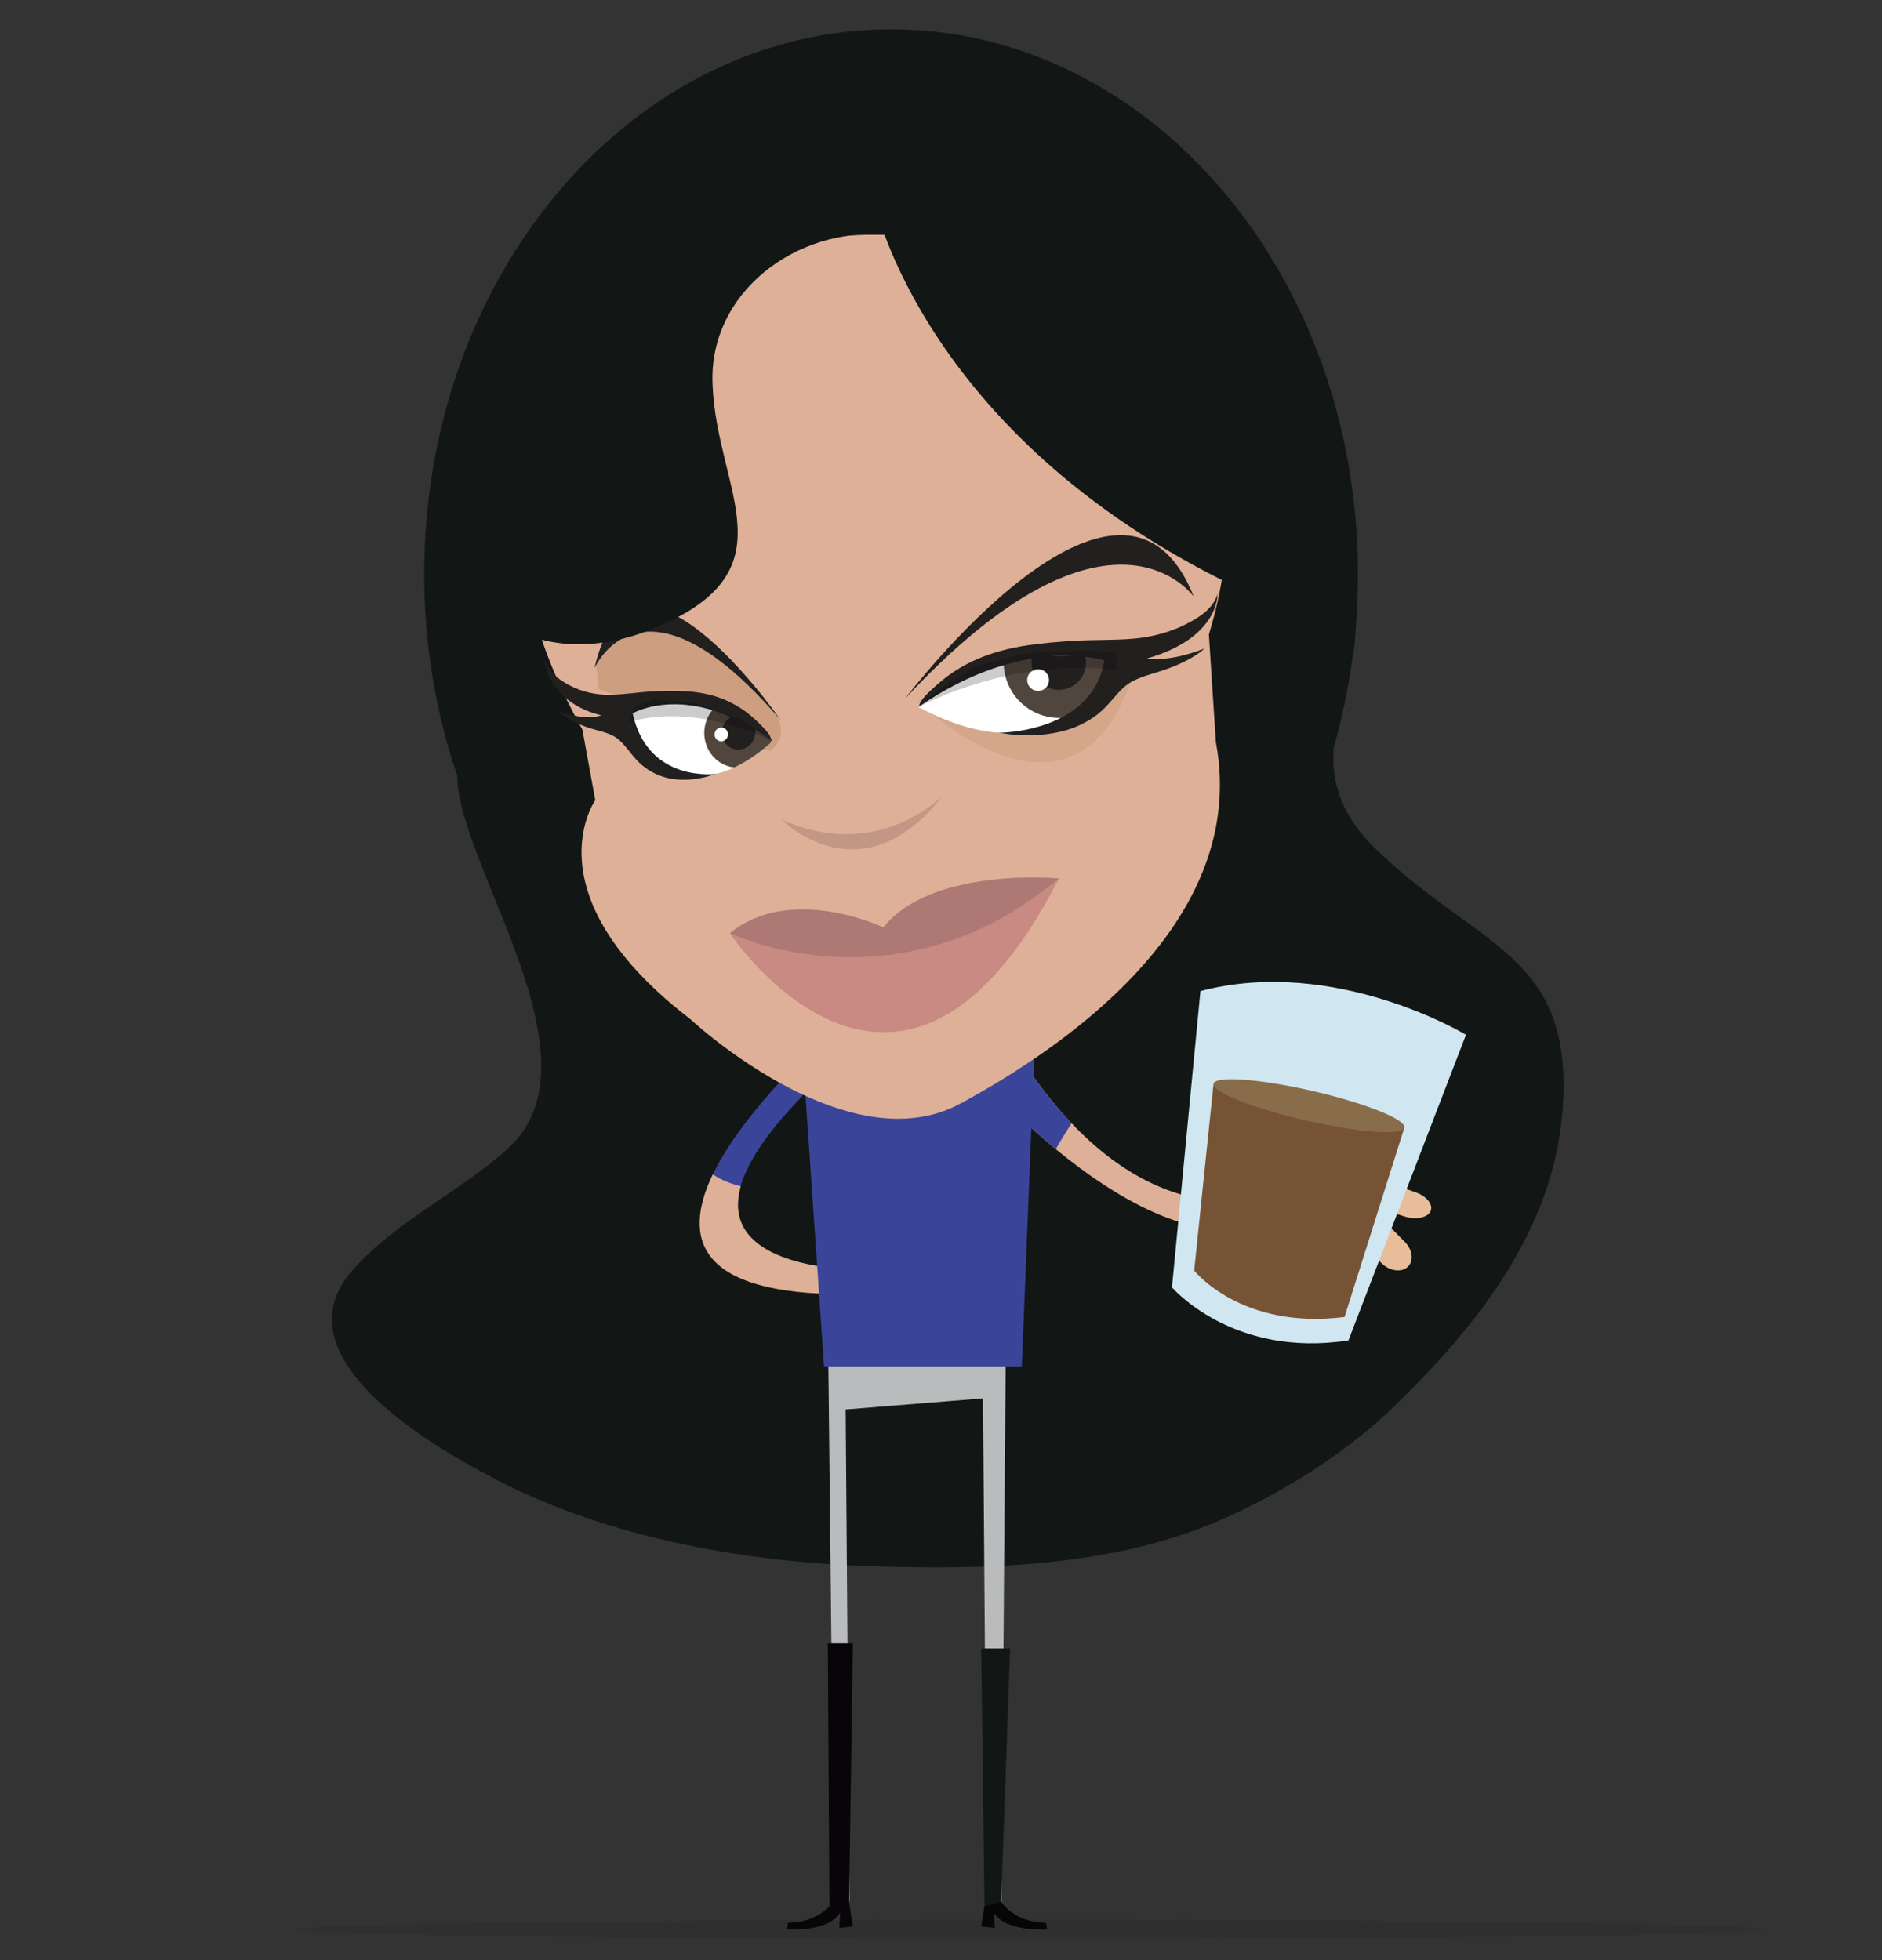 <?xml version="1.0" encoding="utf-8"?>
<!-- Generator: Adobe Illustrator 16.0.0, SVG Export Plug-In . SVG Version: 6.00 Build 0)  -->
<!DOCTYPE svg PUBLIC "-//W3C//DTD SVG 1.1//EN" "http://www.w3.org/Graphics/SVG/1.1/DTD/svg11.dtd">
<svg version="1.1" id="Layer_1" xmlns="http://www.w3.org/2000/svg" xmlns:xlink="http://www.w3.org/1999/xlink" x="0px" y="0px"
	 width="480px" height="500px" viewBox="0 0 480 500" enable-background="new 0 0 480 500" xml:space="preserve">
<rect x="0" y="0" width="480" height="500" fill="#333333" stroke="none"/>
<symbol  id="allison" viewBox="-275.532 -358.227 551.064 716.453">
	<path fill="#121715" d="M131.877,48.825c-15.31,13.923-18.747,26.887-17.841,39.919c3.063,10.628,5.392,21.649,6.928,32.979
		c1.046,4.836,1.246,9.676,1.527,14.777l0,0c0.416,5.734,0.64,11.529,0.64,17.388c0,112.853-78.398,204.338-175.107,204.338
		c-96.71,0-175.108-91.485-175.108-204.338c0-26.746,4.411-52.286,12.417-75.695c0-33.298,55.712-106.562,18.921-139.859
		c-18.203-16.477-42.068-27.124-58.34-45.733c-28.824-32.978,31.924-67.021,54.982-78.914
		c40.977-21.141,91.475-30.246,137.079-31.895c44.471-1.608,92.343-0.705,133.786,17.291c22.639,9.83,46.836,25.017,64.634,42.253
		c32.767,31.733,62.239,69.124,63.812,116.676C201.958,10.982,168.672,14.011,131.877,48.825z"/>
	<path fill="#3A459A" d="M-109.387-82.93C-109.575-68.39-94.3-45.235-46.793-8.375l-16.38,0.919c0,0-49.493-40.751-59.034-72.376
		C-117.853-80.454-113.635-81.671-109.387-82.93z"/>
	<path fill="#DEB097" d="M-108.357-75.754c-3.647,0.825-7.187,2.273-10.479,4.397c-11.494-23.822-6.099-45.141,50.37-44.909
		c-0.911,3.476,1.261,6.708,4.682,9.061C-80.509-106.652-115.85-102.372-108.357-75.754z"/>
	<path fill="#DEB097" d="M-21.631-31.362c0,0,68.772-81.228,116.478-56.155l-3.032,8.897c0,0-47.962-20.719-94.462,49.927"/>
	<path fill="#3A459A" d="M15.753-52.16c-6.085,6.402-12.254,14.131-18.4,23.467l-18.983-2.669c0,0,12.918-15.252,31.432-30.498
		C11.684-58.561,13.667-55.328,15.753-52.16z"/>
	<path fill="#E7BE99" d="M106.905-72.568c-3.176-3.086-3.913-7.821-1.64-10.525c2.271-2.702,3.249-8.423,2.169-12.719l-0.552-2.187
		c-1.079-4.293,0.536-8.583,3.595-9.529c3.057-0.947,5.979,1.873,6.497,6.269l0.397,3.413c0.519,4.395,3.392,5.33,6.396,2.078
		l7.765-8.418c3-3.254,7.552-4.145,10.112-1.981c2.56,2.162,2.099,6.501-1.024,9.636l-8.093,8.125
		c-3.124,3.135-2.229,4.598,1.986,3.248l6.136-1.96c4.216-1.35,8.591-0.464,9.719,1.96c1.126,2.432-1.364,5.624-5.541,7.092
		l-13.636,4.812c-4.177,1.473-5.161,4.436-2.192,6.586c2.971,2.15,3.811,6.169,1.86,8.926c-1.948,2.754-6.138,2.488-9.314-0.6
		L106.905-72.568z"/>
	<g>
		<path fill="#D0E7F1" d="M64.06-2.561L53.384-113.704c0,0,22.728-26.653,66.193-19.89l44.08,114.635
			C163.657-18.959,114.603,10.723,64.06-2.561z"/>
		<path fill="#775335" d="M68.977-37.314l-7.264-70.09c0,0,17.581-22.328,56.396-17.414l22.442,71.03L68.977-37.314z"/>
		<path fill="#896D4A" d="M140.552-53.788c-0.701-3.049-17.299-1.837-37.059,2.712c-19.769,4.554-35.219,10.713-34.517,13.762
			c0.702,3.06,17.291,1.845,37.059-2.707C125.804-44.574,141.252-50.731,140.552-53.788z"/>
	</g>
	<polygon fill="#B9BBBD" points="-8.879,-128.165 -75.687,-125.026 -73.288,-344.409 -67.572,-343.898 -69.005,-159.511 
		-17.492,-155.35 -16.053,-343.898 -10.554,-344.276 	"/>
	<path opacity="0.15" fill="#221F1F" d="M-0.015-350.886c-152.16,0-275.518-1.645-275.518-3.672s123.357-3.669,275.518-3.669
		c152.169,0,275.547,1.642,275.547,3.669S152.154-350.886-0.015-350.886z"/>
	<polyline fill="#3A459A" points="1.713,-27.155 -2.938,-143.395 -77.106,-143.395 -85.286,-24.053 	"/>
	<path fill="#070507" d="M-10.681-344.212c0,0,4.942-7.837,16.855-7.837l0.331-2.435c0,0-15.276-1.205-19.874,6.106l0.309-5.585
		l-5.091,0.535l1.596,10.093L-10.681-344.212z"/>
	<path fill="#070507" d="M-73.764-344.212c0,0-4.944-7.837-16.857-7.837l-0.332-2.435c0,0,15.274-1.205,19.875,6.106l-0.308-5.585
		l5.091,0.535l-1.596,10.093L-73.764-344.212z"/>
	<path fill="#DEB097" d="M71.354,75.672c-0.007,0.575-0.018,1.154-0.036,1.732c-0.013,0.423-0.027,0.847-0.046,1.269
		c-0.028,0.584-0.065,1.171-0.104,1.757c-0.028,0.418-0.056,0.839-0.089,1.256c-0.051,0.612-0.111,1.223-0.174,1.838
		c-0.041,0.402-0.078,0.802-0.126,1.202c-0.079,0.683-0.175,1.365-0.27,2.049c-0.049,0.336-0.089,0.673-0.14,1.013
		c-0.159,1.029-0.333,2.059-0.526,3.093l-2.61,40.322c1.632,5.348,2.975,10.646,4.012,15.85H71.23
		c1.656,8.269,2.55,16.266,2.55,23.755c0,60.94-59.191,110.341-132.207,110.341c-73.02,0-132.21-49.4-132.21-110.341
		c0-16.237,4.392-34.854,12.179-53.437c0,0,0-0.004-0.003-0.004c0.039-0.09,0.08-0.18,0.118-0.272
		c0.105-0.247,0.202-0.49,0.307-0.736c0.004,0.001,0.009,0.003,0.012,0.005c0.021-0.048,0.045-0.096,0.062-0.14
		c1.461-3.431,3.025-6.857,4.713-10.269c0.152-0.312,0.315-0.62,0.475-0.933c0.704-1.409,1.413-2.819,2.158-4.224
		c0.923-1.748,1.877-3.49,2.858-5.222l4.849-26.512c0,0-0.006-0.01-0.021-0.029c-0.004-0.007-0.009-0.019-0.019-0.028
		c-0.013-0.022-0.031-0.049-0.053-0.08c-0.008-0.01-0.016-0.024-0.022-0.034c-0.028-0.045-0.064-0.097-0.101-0.159
		c-0.01-0.012-0.016-0.02-0.021-0.03c-0.146-0.231-0.354-0.576-0.602-1.029c0-0.001,0-0.003-0.004-0.003
		c-2.505-4.552-9.107-19.998,1.614-41.689c0.01-0.02,0.015-0.036,0.024-0.056c0.041-0.077,0.078-0.154,0.118-0.235
		c1.396-2.79,3.079-5.683,5.097-8.671c0.004-0.006,0.004-0.011,0.009-0.013c0.067-0.104,0.145-0.21,0.213-0.311
		c0.004-0.012,0.012-0.018,0.019-0.026c1.299-1.905,2.732-3.851,4.315-5.829c0.005-0.003,0.009-0.007,0.012-0.013
		c0.111-0.137,0.222-0.279,0.335-0.416c0.002,0,0.002-0.003,0.002-0.003c0.781-0.965,1.597-1.94,2.449-2.924
		c0.004-0.006,0.01-0.015,0.018-0.021c0.09-0.108,0.188-0.21,0.281-0.318c0.011-0.012,0.022-0.026,0.032-0.036
		c1.762-2.008,3.676-4.053,5.754-6.123c0-0.007,0.001-0.007,0.001-0.01c0.182-0.177,0.361-0.356,0.544-0.533
		c0.007-0.007,0.013-0.019,0.021-0.023c1.059-1.044,2.155-2.095,3.303-3.156c0.046-0.045,0.094-0.087,0.138-0.127
		c0.005-0.006,0.012-0.017,0.015-0.018c3.649-3.367,7.728-6.81,12.298-10.314c0,0,0.157-0.147,0.447-0.412
		c0.007-0.008,0.01-0.01,0.019-0.018c0.166-0.149,0.369-0.332,0.622-0.559c0.018-0.013,0.038-0.029,0.056-0.048
		c0.786-0.694,1.964-1.722,3.485-2.989c0.021-0.011,0.034-0.029,0.053-0.041c0.495-0.411,1.027-0.85,1.594-1.31
		c0.039-0.029,0.074-0.06,0.111-0.094c0.562-0.456,1.161-0.934,1.788-1.428c0.049-0.036,0.097-0.076,0.141-0.112
		c0.634-0.502,1.296-1.018,1.991-1.553c0.048-0.037,0.101-0.075,0.148-0.113c0.705-0.542,1.441-1.098,2.209-1.671
		c0.038-0.026,0.074-0.053,0.111-0.084c0.789-0.586,1.605-1.184,2.449-1.792c0.014-0.009,0.023-0.017,0.033-0.025
		c4.36-3.142,9.474-6.551,15.111-9.823c0.005-0.005,0.008-0.006,0.015-0.008c1.118-0.65,2.261-1.294,3.417-1.929
		c0.016-0.007,0.03-0.019,0.048-0.024c1.157-0.631,2.33-1.255,3.521-1.867c0.012-0.006,0.024-0.015,0.04-0.02
		c18.104-9.283,40.049-15.691,59.371-7.736c0.008,0,0.013,0.006,0.02,0.006c0,0,0.001,0,0.001,0.005
		c0.673,0.274,1.343,0.57,2.011,0.884c0.007,0,0.009,0.005,0.009,0.005c0.095,0.043,0.19,0.085,0.284,0.125
		c0.005,0.003,0.012,0.003,0.016,0.01c0.73,0.351,1.462,0.717,2.186,1.112c0.509,0.276,1.029,0.566,1.558,0.854
		c0.028,0.016,0.058,0.032,0.085,0.049c0.46,0.255,0.93,0.512,1.402,0.776c0.035,0.021,0.072,0.041,0.11,0.06
		c0.085,0.049,0.177,0.103,0.265,0.149c1.481,0.827,3.029,1.71,4.624,2.633c0.027,0.015,0.051,0.026,0.079,0.044
		c0.049,0.03,0.097,0.058,0.147,0.087c0.042,0.023,0.085,0.046,0.126,0.071c1.09,0.633,2.208,1.29,3.341,1.966
		c0.026,0.016,0.053,0.03,0.079,0.045c0.008,0.007,0.018,0.012,0.027,0.017c0.55,0.328,1.102,0.659,1.66,0.998
		c0.056,0.032,0.109,0.07,0.166,0.1c0.512,0.308,1.02,0.621,1.537,0.935c0.105,0.065,0.209,0.129,0.314,0.196
		c0.494,0.303,0.986,0.606,1.488,0.916c0.123,0.079,0.25,0.154,0.371,0.235c0.501,0.307,0.998,0.622,1.504,0.94
		c0.115,0.069,0.229,0.145,0.342,0.22c0.517,0.323,1.037,0.653,1.561,0.988c0.079,0.055,0.159,0.105,0.241,0.158
		c2.282,1.466,4.611,3.007,6.971,4.619c0.162,0.111,0.318,0.218,0.48,0.326c0.45,0.308,0.903,0.621,1.354,0.939
		c0.233,0.154,0.465,0.316,0.696,0.48c0.42,0.293,0.839,0.588,1.261,0.889c0.268,0.188,0.535,0.381,0.805,0.569
		c0.406,0.292,0.817,0.588,1.228,0.882c0.279,0.2,0.558,0.403,0.835,0.605c0.402,0.291,0.8,0.583,1.202,0.878
		c0.294,0.216,0.588,0.436,0.884,0.65c0.395,0.297,0.792,0.59,1.191,0.892c0.295,0.22,0.591,0.446,0.887,0.67
		c0.392,0.297,0.781,0.593,1.172,0.893c0.32,0.243,0.635,0.492,0.952,0.735c0.376,0.291,0.753,0.58,1.126,0.874
		c0.521,0.41,1.039,0.82,1.558,1.237c0.463,0.366,0.928,0.745,1.392,1.121c0.371,0.299,0.744,0.595,1.11,0.901
		c0.337,0.272,0.67,0.555,1.005,0.83c0.357,0.296,0.712,0.593,1.07,0.887c0.341,0.289,0.678,0.578,1.016,0.865
		c0.352,0.301,0.706,0.604,1.058,0.903c0.333,0.288,0.666,0.579,0.999,0.868c0.356,0.311,0.711,0.622,1.067,0.936
		c0.327,0.287,0.653,0.584,0.979,0.87c0.362,0.328,0.726,0.656,1.087,0.981c0.316,0.287,0.63,0.575,0.943,0.86
		c0.373,0.347,0.747,0.692,1.12,1.039c0.299,0.282,0.594,0.56,0.893,0.842c0.407,0.385,0.812,0.773,1.214,1.158
		c0.259,0.251,0.521,0.499,0.779,0.753c0.553,0.535,1.104,1.082,1.649,1.625c0.125,0.125,0.251,0.248,0.38,0.376
		c0.625,0.634,1.249,1.27,1.867,1.909c0.229,0.233,0.452,0.472,0.679,0.709c0.417,0.436,0.832,0.867,1.246,1.312
		c0.258,0.273,0.512,0.55,0.767,0.828c0.376,0.409,0.755,0.818,1.124,1.229c0.267,0.292,0.525,0.586,0.79,0.881
		c0.362,0.406,0.724,0.81,1.082,1.222c0.258,0.297,0.52,0.595,0.777,0.898c0.355,0.412,0.706,0.825,1.059,1.24
		c0.254,0.301,0.508,0.606,0.759,0.91c0.353,0.423,0.702,0.85,1.051,1.278c0.241,0.297,0.482,0.595,0.722,0.898
		c0.365,0.458,0.729,0.921,1.091,1.385c0.21,0.27,0.423,0.539,0.632,0.814c0.429,0.555,0.849,1.12,1.266,1.685
		c0.138,0.184,0.279,0.364,0.419,0.552c0.55,0.75,1.095,1.512,1.635,2.276c0.114,0.159,0.224,0.327,0.335,0.489
		c0.42,0.604,0.836,1.205,1.244,1.811c0.181,0.274,0.361,0.547,0.539,0.821c0.336,0.505,0.668,1.011,0.992,1.52
		c0.197,0.311,0.39,0.622,0.586,0.933c0.299,0.481,0.597,0.961,0.894,1.443c0.195,0.328,0.393,0.654,0.586,0.986
		c0.28,0.473,0.56,0.949,0.836,1.43c0.193,0.338,0.384,0.672,0.574,1.008c0.27,0.488,0.537,0.971,0.798,1.46
		c0.181,0.328,0.361,0.661,0.537,1.001c0.269,0.506,0.531,1.018,0.791,1.528c0.161,0.317,0.325,0.639,0.48,0.955
		c0.283,0.565,0.554,1.137,0.821,1.704c0.126,0.271,0.259,0.54,0.386,0.812c0.388,0.838,0.764,1.682,1.129,2.531
		c0.002,0.004,0.004,0.01,0.004,0.01c0.371,0.859,0.719,1.721,1.063,2.586c0.105,0.27,0.204,0.543,0.309,0.811
		c0.229,0.598,0.458,1.197,0.675,1.795c0.121,0.336,0.236,0.673,0.354,1.013c0.192,0.542,0.378,1.085,0.557,1.632
		c0.118,0.364,0.233,0.726,0.347,1.09c0.169,0.53,0.331,1.061,0.485,1.594c0.11,0.375,0.219,0.747,0.325,1.123
		c0.147,0.532,0.289,1.063,0.43,1.599c0.099,0.378,0.197,0.757,0.291,1.137c0.133,0.545,0.258,1.095,0.383,1.64
		c0.084,0.376,0.17,0.745,0.249,1.121c0.122,0.574,0.235,1.157,0.349,1.743c0.063,0.347,0.135,0.689,0.195,1.038
		c0.123,0.684,0.23,1.379,0.338,2.071c0.034,0.248,0.08,0.492,0.115,0.738c0.136,0.939,0.254,1.882,0.357,2.83
		c0.024,0.238,0.043,0.479,0.065,0.715c0.071,0.716,0.14,1.435,0.194,2.155c0.025,0.357,0.042,0.717,0.063,1.071
		c0.038,0.607,0.075,1.219,0.099,1.831c0.015,0.396,0.023,0.794,0.033,1.191c0.015,0.58,0.025,1.162,0.029,1.747
		C71.36,74.842,71.356,75.257,71.354,75.672z"/>
	<path opacity="0.7" fill="#C79777" d="M-97.448,87.552c0,0,9.969,6.053-0.916,17.613c-10.876,11.573,0.062,0.824,0.062,0.824
		s-34.822,43.958-57.36,24.635l-7.003-10.614l1.132-9.379L-97.448,87.552z"/>
	<path fill="#FFFFFF" d="M-152.629,101.318c0,0,17.771-44.368,56.203-10.189c0,0-27.134,28.273-56.42,10.697"/>
	<path fill="#221F1F" d="M-93.404,99.105c0,0-55.636,80.765-69.829,19.41C-163.233,118.516-145.472,159.897-93.404,99.105z"/>
	<g>
		<defs>
			<path id="SVGID_1_" d="M-152.629,101.318c0,0,17.771-44.368,56.203-10.189c0,0-27.134,28.273-56.42,10.697"/>
		</defs>
		<clipPath id="SVGID_2_">
			<use xlink:href="#SVGID_1_"  overflow="visible"/>
		</clipPath>
		<path clip-path="url(#SVGID_2_)" fill="#51463D" d="M-107.403,107.47c6.998-0.954,11.854-7.573,10.843-14.789
			c-1.003-7.213-7.492-12.292-14.495-11.344c-7,0.961-11.855,7.581-10.852,14.788C-120.9,103.338-114.408,108.42-107.403,107.47z"/>
		<path clip-path="url(#SVGID_2_)" fill="#221F1F" d="M-108.275,100.855c3.431-0.465,5.81-3.71,5.322-7.241
			c-0.495-3.535-3.677-6.027-7.108-5.56c-3.426,0.463-5.811,3.706-5.314,7.244C-114.886,98.838-111.708,101.321-108.275,100.855z"/>
		<path clip-path="url(#SVGID_2_)" fill="#FFFFFF" d="M-115.293,96.292c1.371-0.188,2.326-1.49,2.133-2.912
			c-0.199-1.418-1.478-2.416-2.854-2.227c-1.377,0.181-2.336,1.488-2.138,2.904C-117.954,95.481-116.675,96.476-115.293,96.292z"/>
	</g>
	<path fill="#221F1F" d="M-96.426,91.129c-0.493,0.363-0.884,2.044-1.28,2.591c-1.414,1.921-3.193,3.66-4.956,5.328
		c-6.802,6.412-15.047,10.078-25.538,10.806c-4.259,0.288-8.568,0.218-12.869,0.013c-5.497-0.253-11.012-1.244-16.509-1.292
		c-5.31-0.054-10.331,1.161-14.719,3.415c-2.194,1.126-4.477,2.559-6.138,4.229c-1.601,1.607-2.838,3.676-3.512,5.737
		c0,0,0.8-16.058,21.288-21.082c0,0-5.521-2.359-16.031,1.621c0,0,3.792-4.438,14.293-7.167c3.086-0.803,6.349-1.741,8.55-3.78
		c3.133-2.891,5.141-6.598,8.491-9.385c2.983-2.474,6.691-4.362,10.889-5.057c2.31-0.384,4.943-0.536,7.337-0.29
		c1.845,0.184,3.679,0.485,5.492,0.896c1.41,0.321,2.953,1.027,4.365,1.235c0,0-25.875-3.766-31.622,22.678
		C-148.895,101.626-127.766,114.152-96.426,91.129z"/>
	<path opacity="0.2" fill="#010101" d="M-150.532,98.127c0,0,21.088,8.73,54.106-6.998l-12.05,8.453l-16.603,5.791l-15.958,1.345
		l-6.631-2.203L-150.532,98.127z"/>
	<g>
		<path opacity="0.4" fill="#C79777" d="M-41.83,105.869c0,0,63.417-61.646,83.087,18.827L-41.83,105.869z"/>
		<path fill="#FFFFFF" d="M33.15,121.632c0,0-19.116-47.406-74.879-17.636c0,0,33.554,32.252,75.109,18.177"/>
		<path fill="#51463D" d="M30.005,124.154c-12.885-1.488-26.467-0.914-39.54-0.829c-0.036-0.287-0.093-0.564-0.12-0.854
			c-0.979-11.441,7.512-21.505,18.949-22.478c11.441-0.979,21.504,7.512,22.478,18.948c0.158,1.897,0.052,3.753-0.28,5.541
			C31.03,124.329,30.534,124.216,30.005,124.154z"/>
		<path fill="#221F1F" d="M1.113,123.209c-0.146-0.558-0.258-1.129-0.306-1.721c-0.483-5.607,3.682-10.537,9.283-11.017
			c5.604-0.475,10.539,3.681,11.018,9.287c0.109,1.275-0.033,2.51-0.368,3.669C14.248,123.105,7.66,123.129,1.113,123.209z"/>
		<path fill="#FFFFFF" d="M-0.89,114.456c-0.195-2.249,1.473-4.232,3.724-4.428c2.255-0.191,4.237,1.481,4.426,3.735
			c0.192,2.247-1.478,4.23-3.725,4.422C1.278,118.378-0.702,116.707-0.89,114.456z"/>
		<path fill="#221F1F" d="M-41.729,103.996c0.62,0.427-0.048,0.811,1.442,2.801c1.616,2.155,3.907,4.132,6.115,6.056
			c8.485,7.396,19.222,12.193,33.338,14.285c5.714,0.854,11.559,1.336,17.391,1.688c7.475,0.448,15.03,0.157,22.479,0.82
			c7.174,0.634,13.842,2.52,19.523,5.376c2.841,1.432,5.77,3.182,7.833,5.101c1.979,1.834,3.431,4.1,4.11,6.283
			c0,0,0.699-16.427-26.454-24.189c0,0,7.723-1.685,21.505,3.722c0,0-4.639-4.995-18.535-9.131
			c-4.081-1.216-8.39-2.594-11.147-4.947c-3.914-3.353-6.219-7.374-10.45-10.643c-3.746-2.9-8.553-5.299-14.152-6.552
			c-3.081-0.688-6.624-1.184-9.898-1.247c-2.504-0.045-5.027,0.022-7.525,0.198c-1.942,0.147-4.109,0.668-6.043,0.699
			c0,0,35.424-0.478,40.248,27.144C28.05,121.459-1.905,131.461-41.729,103.996z"/>
		<path fill="#221F1F" d="M-46.718,107.146c0,0,81.104,107.062,108.262,38.261C61.544,145.407,30.36,189.995-46.718,107.146z"/>
		<path opacity="0.2" fill="#010101" d="M32.379,117.881c0,0-34.226,6.078-74.107-13.885l7.251,6.256l13.97,9.034l18.969,4.873
			l17.926,0.905c0,0,6.499,0.17,6.892,0.108c0.391-0.062,9.416-0.585,9.416-0.585L32.379,117.881z"/>
	</g>
	<path fill="#C29885" d="M-93.271,61.938c0,0,29.891-30.752,60.881,8.992C-32.39,70.931-56.884,45.271-93.271,61.938z"/>
	<g>
		<path fill="#121715" d="M-128.281,282.702c-20.285,18.722-79.567-71.764-84.249-92.049c-12.481-49.92,26.524-74.886,70.205-57.723
			c54.607,21.843,24.964,51.483,23.402,92.047c-1.561,34.322,31.205,59.286,65.524,56.165L-128.281,282.702z"/>
	</g>
	<path fill="#121715" d="M-58.427,294.111c0,0,18.665-91.254,141.443-147.706l5.71,85.798l-117.958,94.746L-58.427,294.111z"/>
	<path fill="#AE7874" d="M10.884,39.681c0,0-47.476,4.484-65.746-18.35c0,0-34.649,16.53-57.531-2.146
		C-112.394,19.186-48.61-76.667,10.884,39.681z"/>
	<path fill="#C88A82" d="M10.884,39.681c0.662,0.557-0.789-1.532-1.185-2.285c-59.149-112.797-122.093-18.21-122.093-18.21
		S-49.611-11.299,10.884,39.681z"/>
	<polygon fill="#070507" points="-67.722,-344.409 -66.295,-247.259 -75.687,-247.259 -75.081,-345.823 	"/>
	<polygon fill="#121715" points="-10.681,-344.212 -7.321,-249.153 -18.15,-249.153 -16.947,-345.823 	"/>
</symbol>
<use xlink:href="#allison"  width="551.064" height="716.453" id="XMLID_1_" x="-275.532" y="-358.227" transform="matrix(0.68 0 0 -0.68 262.606 251.07)" overflow="visible"/>
<g>
</g>
<g>
</g>
<g>
</g>
<g>
</g>
<g>
</g>
<g>
</g>
<g>
</g>
<g>
</g>
<g>
</g>
<g>
</g>
<g>
</g>
<g>
</g>
<g>
</g>
</svg>
